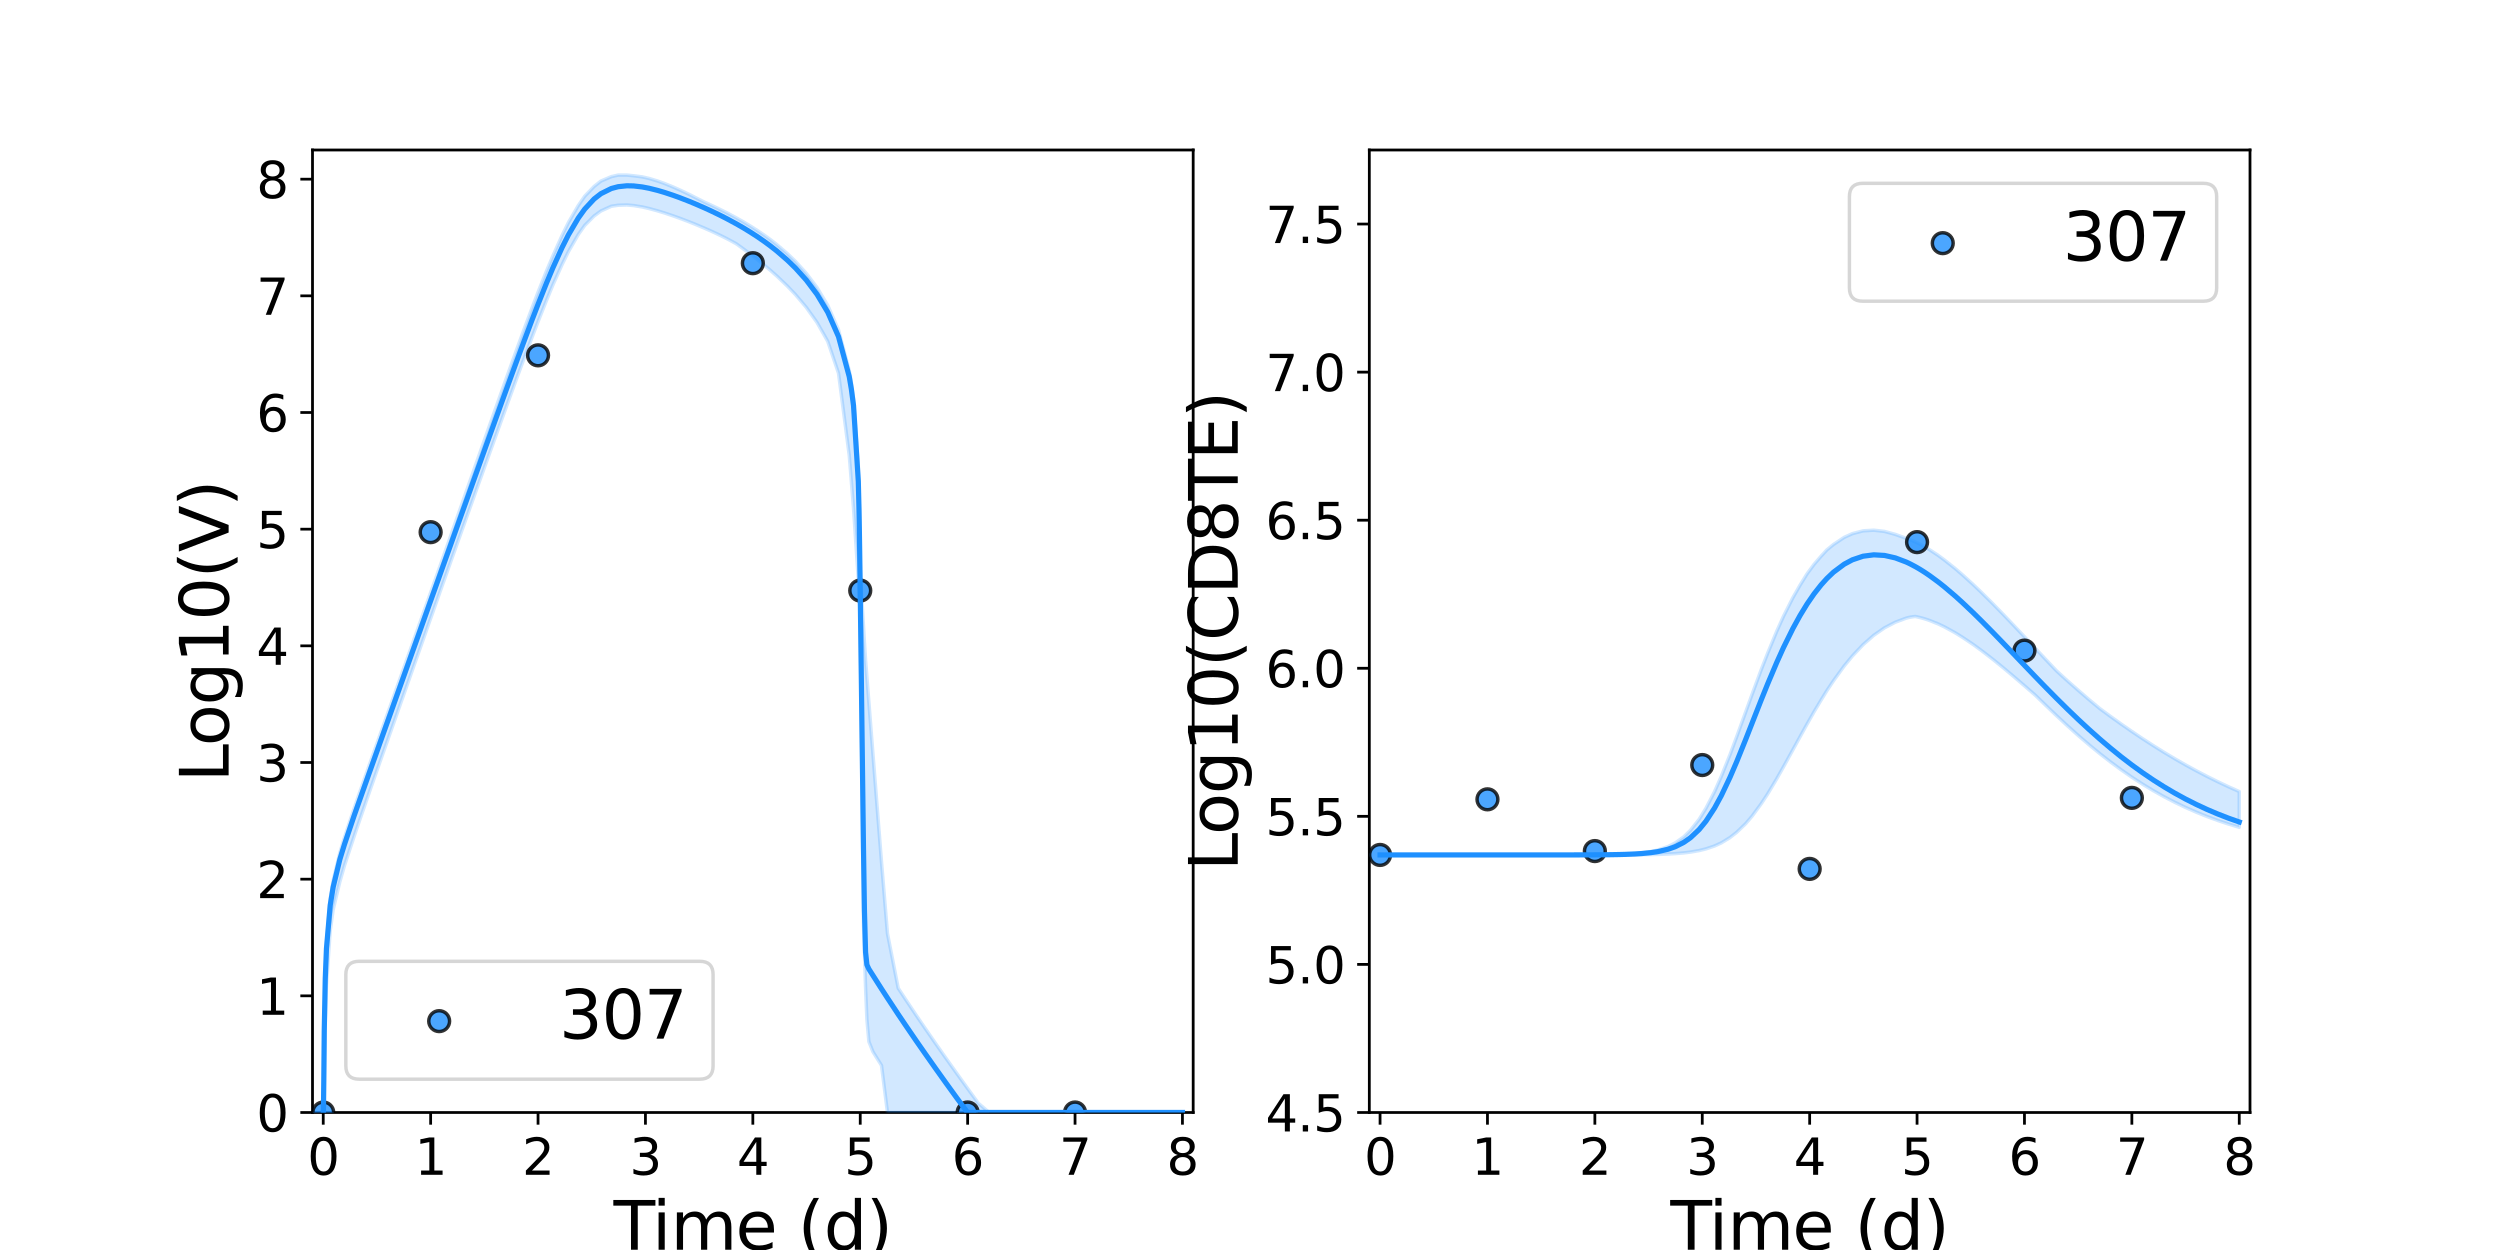 <?xml version="1.0" encoding="utf-8" standalone="no"?>
<!DOCTYPE svg PUBLIC "-//W3C//DTD SVG 1.1//EN"
  "http://www.w3.org/Graphics/SVG/1.1/DTD/svg11.dtd">
<svg xmlns:xlink="http://www.w3.org/1999/xlink" width="720pt" height="360pt" viewBox="0 0 720 360" xmlns="http://www.w3.org/2000/svg" version="1.1">
 <defs>
  <style type="text/css">*{stroke-linejoin: round; stroke-linecap: butt}</style>
 </defs>
 <g id="figure_1">
  <g id="patch_1">
   <path d="M 0 360 
L 720 360 
L 720 0 
L 0 0 
z
" style="fill: #ffffff"/>
  </g>
  <g id="axes_1">
   <g id="patch_2">
    <path d="M 90 320.4 
L 343.636 320.4 
L 343.636 43.2 
L 90 43.2 
z
" style="fill: #ffffff"/>
   </g>
   <g id="matplotlib.axis_1">
    <g id="xtick_1">
     <g id="line2d_1">
      <defs>
       <path id="m5b7475ba2e" d="M 0 0 
L 0 3.5 
" style="stroke: #000000; stroke-width: 0.8"/>
      </defs>
      <g>
       <use xlink:href="#m5b7475ba2e" x="93.093" y="320.4" style="stroke: #000000; stroke-width: 0.8"/>
      </g>
     </g>
     <g id="text_1">
      <!-- 0 -->
      <g transform="translate(88.512 338.342) scale(0.144 -0.144)">
       <defs>
        <path id="DejaVuSans-30" d="M 2034 4250 
Q 1547 4250 1301 3770 
Q 1056 3291 1056 2328 
Q 1056 1369 1301 889 
Q 1547 409 2034 409 
Q 2525 409 2770 889 
Q 3016 1369 3016 2328 
Q 3016 3291 2770 3770 
Q 2525 4250 2034 4250 
z
M 2034 4750 
Q 2819 4750 3233 4129 
Q 3647 3509 3647 2328 
Q 3647 1150 3233 529 
Q 2819 -91 2034 -91 
Q 1250 -91 836 529 
Q 422 1150 422 2328 
Q 422 3509 836 4129 
Q 1250 4750 2034 4750 
z
" transform="scale(0.016)"/>
       </defs>
       <use xlink:href="#DejaVuSans-30"/>
      </g>
     </g>
    </g>
    <g id="xtick_2">
     <g id="line2d_2">
      <g>
       <use xlink:href="#m5b7475ba2e" x="124.024" y="320.4" style="stroke: #000000; stroke-width: 0.8"/>
      </g>
     </g>
     <g id="text_2">
      <!-- 1 -->
      <g transform="translate(119.443 338.342) scale(0.144 -0.144)">
       <defs>
        <path id="DejaVuSans-31" d="M 794 531 
L 1825 531 
L 1825 4091 
L 703 3866 
L 703 4441 
L 1819 4666 
L 2450 4666 
L 2450 531 
L 3481 531 
L 3481 0 
L 794 0 
L 794 531 
z
" transform="scale(0.016)"/>
       </defs>
       <use xlink:href="#DejaVuSans-31"/>
      </g>
     </g>
    </g>
    <g id="xtick_3">
     <g id="line2d_3">
      <g>
       <use xlink:href="#m5b7475ba2e" x="154.956" y="320.4" style="stroke: #000000; stroke-width: 0.8"/>
      </g>
     </g>
     <g id="text_3">
      <!-- 2 -->
      <g transform="translate(150.375 338.342) scale(0.144 -0.144)">
       <defs>
        <path id="DejaVuSans-32" d="M 1228 531 
L 3431 531 
L 3431 0 
L 469 0 
L 469 531 
Q 828 903 1448 1529 
Q 2069 2156 2228 2338 
Q 2531 2678 2651 2914 
Q 2772 3150 2772 3378 
Q 2772 3750 2511 3984 
Q 2250 4219 1831 4219 
Q 1534 4219 1204 4116 
Q 875 4013 500 3803 
L 500 4441 
Q 881 4594 1212 4672 
Q 1544 4750 1819 4750 
Q 2544 4750 2975 4387 
Q 3406 4025 3406 3419 
Q 3406 3131 3298 2873 
Q 3191 2616 2906 2266 
Q 2828 2175 2409 1742 
Q 1991 1309 1228 531 
z
" transform="scale(0.016)"/>
       </defs>
       <use xlink:href="#DejaVuSans-32"/>
      </g>
     </g>
    </g>
    <g id="xtick_4">
     <g id="line2d_4">
      <g>
       <use xlink:href="#m5b7475ba2e" x="185.887" y="320.4" style="stroke: #000000; stroke-width: 0.8"/>
      </g>
     </g>
     <g id="text_4">
      <!-- 3 -->
      <g transform="translate(181.306 338.342) scale(0.144 -0.144)">
       <defs>
        <path id="DejaVuSans-33" d="M 2597 2516 
Q 3050 2419 3304 2112 
Q 3559 1806 3559 1356 
Q 3559 666 3084 287 
Q 2609 -91 1734 -91 
Q 1441 -91 1130 -33 
Q 819 25 488 141 
L 488 750 
Q 750 597 1062 519 
Q 1375 441 1716 441 
Q 2309 441 2620 675 
Q 2931 909 2931 1356 
Q 2931 1769 2642 2001 
Q 2353 2234 1838 2234 
L 1294 2234 
L 1294 2753 
L 1863 2753 
Q 2328 2753 2575 2939 
Q 2822 3125 2822 3475 
Q 2822 3834 2567 4026 
Q 2313 4219 1838 4219 
Q 1578 4219 1281 4162 
Q 984 4106 628 3988 
L 628 4550 
Q 988 4650 1302 4700 
Q 1616 4750 1894 4750 
Q 2613 4750 3031 4423 
Q 3450 4097 3450 3541 
Q 3450 3153 3228 2886 
Q 3006 2619 2597 2516 
z
" transform="scale(0.016)"/>
       </defs>
       <use xlink:href="#DejaVuSans-33"/>
      </g>
     </g>
    </g>
    <g id="xtick_5">
     <g id="line2d_5">
      <g>
       <use xlink:href="#m5b7475ba2e" x="216.818" y="320.4" style="stroke: #000000; stroke-width: 0.8"/>
      </g>
     </g>
     <g id="text_5">
      <!-- 4 -->
      <g transform="translate(212.237 338.342) scale(0.144 -0.144)">
       <defs>
        <path id="DejaVuSans-34" d="M 2419 4116 
L 825 1625 
L 2419 1625 
L 2419 4116 
z
M 2253 4666 
L 3047 4666 
L 3047 1625 
L 3713 1625 
L 3713 1100 
L 3047 1100 
L 3047 0 
L 2419 0 
L 2419 1100 
L 313 1100 
L 313 1709 
L 2253 4666 
z
" transform="scale(0.016)"/>
       </defs>
       <use xlink:href="#DejaVuSans-34"/>
      </g>
     </g>
    </g>
    <g id="xtick_6">
     <g id="line2d_6">
      <g>
       <use xlink:href="#m5b7475ba2e" x="247.749" y="320.4" style="stroke: #000000; stroke-width: 0.8"/>
      </g>
     </g>
     <g id="text_6">
      <!-- 5 -->
      <g transform="translate(243.168 338.342) scale(0.144 -0.144)">
       <defs>
        <path id="DejaVuSans-35" d="M 691 4666 
L 3169 4666 
L 3169 4134 
L 1269 4134 
L 1269 2991 
Q 1406 3038 1543 3061 
Q 1681 3084 1819 3084 
Q 2600 3084 3056 2656 
Q 3513 2228 3513 1497 
Q 3513 744 3044 326 
Q 2575 -91 1722 -91 
Q 1428 -91 1123 -41 
Q 819 9 494 109 
L 494 744 
Q 775 591 1075 516 
Q 1375 441 1709 441 
Q 2250 441 2565 725 
Q 2881 1009 2881 1497 
Q 2881 1984 2565 2268 
Q 2250 2553 1709 2553 
Q 1456 2553 1204 2497 
Q 953 2441 691 2322 
L 691 4666 
z
" transform="scale(0.016)"/>
       </defs>
       <use xlink:href="#DejaVuSans-35"/>
      </g>
     </g>
    </g>
    <g id="xtick_7">
     <g id="line2d_7">
      <g>
       <use xlink:href="#m5b7475ba2e" x="278.681" y="320.4" style="stroke: #000000; stroke-width: 0.8"/>
      </g>
     </g>
     <g id="text_7">
      <!-- 6 -->
      <g transform="translate(274.1 338.342) scale(0.144 -0.144)">
       <defs>
        <path id="DejaVuSans-36" d="M 2113 2584 
Q 1688 2584 1439 2293 
Q 1191 2003 1191 1497 
Q 1191 994 1439 701 
Q 1688 409 2113 409 
Q 2538 409 2786 701 
Q 3034 994 3034 1497 
Q 3034 2003 2786 2293 
Q 2538 2584 2113 2584 
z
M 3366 4563 
L 3366 3988 
Q 3128 4100 2886 4159 
Q 2644 4219 2406 4219 
Q 1781 4219 1451 3797 
Q 1122 3375 1075 2522 
Q 1259 2794 1537 2939 
Q 1816 3084 2150 3084 
Q 2853 3084 3261 2657 
Q 3669 2231 3669 1497 
Q 3669 778 3244 343 
Q 2819 -91 2113 -91 
Q 1303 -91 875 529 
Q 447 1150 447 2328 
Q 447 3434 972 4092 
Q 1497 4750 2381 4750 
Q 2619 4750 2861 4703 
Q 3103 4656 3366 4563 
z
" transform="scale(0.016)"/>
       </defs>
       <use xlink:href="#DejaVuSans-36"/>
      </g>
     </g>
    </g>
    <g id="xtick_8">
     <g id="line2d_8">
      <g>
       <use xlink:href="#m5b7475ba2e" x="309.612" y="320.4" style="stroke: #000000; stroke-width: 0.8"/>
      </g>
     </g>
     <g id="text_8">
      <!-- 7 -->
      <g transform="translate(305.031 338.342) scale(0.144 -0.144)">
       <defs>
        <path id="DejaVuSans-37" d="M 525 4666 
L 3525 4666 
L 3525 4397 
L 1831 0 
L 1172 0 
L 2766 4134 
L 525 4134 
L 525 4666 
z
" transform="scale(0.016)"/>
       </defs>
       <use xlink:href="#DejaVuSans-37"/>
      </g>
     </g>
    </g>
    <g id="xtick_9">
     <g id="line2d_9">
      <g>
       <use xlink:href="#m5b7475ba2e" x="340.543" y="320.4" style="stroke: #000000; stroke-width: 0.8"/>
      </g>
     </g>
     <g id="text_9">
      <!-- 8 -->
      <g transform="translate(335.962 338.342) scale(0.144 -0.144)">
       <defs>
        <path id="DejaVuSans-38" d="M 2034 2216 
Q 1584 2216 1326 1975 
Q 1069 1734 1069 1313 
Q 1069 891 1326 650 
Q 1584 409 2034 409 
Q 2484 409 2743 651 
Q 3003 894 3003 1313 
Q 3003 1734 2745 1975 
Q 2488 2216 2034 2216 
z
M 1403 2484 
Q 997 2584 770 2862 
Q 544 3141 544 3541 
Q 544 4100 942 4425 
Q 1341 4750 2034 4750 
Q 2731 4750 3128 4425 
Q 3525 4100 3525 3541 
Q 3525 3141 3298 2862 
Q 3072 2584 2669 2484 
Q 3125 2378 3379 2068 
Q 3634 1759 3634 1313 
Q 3634 634 3220 271 
Q 2806 -91 2034 -91 
Q 1263 -91 848 271 
Q 434 634 434 1313 
Q 434 1759 690 2068 
Q 947 2378 1403 2484 
z
M 1172 3481 
Q 1172 3119 1398 2916 
Q 1625 2713 2034 2713 
Q 2441 2713 2670 2916 
Q 2900 3119 2900 3481 
Q 2900 3844 2670 4047 
Q 2441 4250 2034 4250 
Q 1625 4250 1398 4047 
Q 1172 3844 1172 3481 
z
" transform="scale(0.016)"/>
       </defs>
       <use xlink:href="#DejaVuSans-38"/>
      </g>
     </g>
    </g>
    <g id="text_10">
     <!-- Time (d) -->
     <g transform="translate(176.693 359.925) scale(0.192 -0.192)">
      <defs>
       <path id="DejaVuSans-54" d="M -19 4666 
L 3928 4666 
L 3928 4134 
L 2272 4134 
L 2272 0 
L 1638 0 
L 1638 4134 
L -19 4134 
L -19 4666 
z
" transform="scale(0.016)"/>
       <path id="DejaVuSans-69" d="M 603 3500 
L 1178 3500 
L 1178 0 
L 603 0 
L 603 3500 
z
M 603 4863 
L 1178 4863 
L 1178 4134 
L 603 4134 
L 603 4863 
z
" transform="scale(0.016)"/>
       <path id="DejaVuSans-6d" d="M 3328 2828 
Q 3544 3216 3844 3400 
Q 4144 3584 4550 3584 
Q 5097 3584 5394 3201 
Q 5691 2819 5691 2113 
L 5691 0 
L 5113 0 
L 5113 2094 
Q 5113 2597 4934 2840 
Q 4756 3084 4391 3084 
Q 3944 3084 3684 2787 
Q 3425 2491 3425 1978 
L 3425 0 
L 2847 0 
L 2847 2094 
Q 2847 2600 2669 2842 
Q 2491 3084 2119 3084 
Q 1678 3084 1418 2786 
Q 1159 2488 1159 1978 
L 1159 0 
L 581 0 
L 581 3500 
L 1159 3500 
L 1159 2956 
Q 1356 3278 1631 3431 
Q 1906 3584 2284 3584 
Q 2666 3584 2933 3390 
Q 3200 3197 3328 2828 
z
" transform="scale(0.016)"/>
       <path id="DejaVuSans-65" d="M 3597 1894 
L 3597 1613 
L 953 1613 
Q 991 1019 1311 708 
Q 1631 397 2203 397 
Q 2534 397 2845 478 
Q 3156 559 3463 722 
L 3463 178 
Q 3153 47 2828 -22 
Q 2503 -91 2169 -91 
Q 1331 -91 842 396 
Q 353 884 353 1716 
Q 353 2575 817 3079 
Q 1281 3584 2069 3584 
Q 2775 3584 3186 3129 
Q 3597 2675 3597 1894 
z
M 3022 2063 
Q 3016 2534 2758 2815 
Q 2500 3097 2075 3097 
Q 1594 3097 1305 2825 
Q 1016 2553 972 2059 
L 3022 2063 
z
" transform="scale(0.016)"/>
       <path id="DejaVuSans-20" transform="scale(0.016)"/>
       <path id="DejaVuSans-28" d="M 1984 4856 
Q 1566 4138 1362 3434 
Q 1159 2731 1159 2009 
Q 1159 1288 1364 580 
Q 1569 -128 1984 -844 
L 1484 -844 
Q 1016 -109 783 600 
Q 550 1309 550 2009 
Q 550 2706 781 3412 
Q 1013 4119 1484 4856 
L 1984 4856 
z
" transform="scale(0.016)"/>
       <path id="DejaVuSans-64" d="M 2906 2969 
L 2906 4863 
L 3481 4863 
L 3481 0 
L 2906 0 
L 2906 525 
Q 2725 213 2448 61 
Q 2172 -91 1784 -91 
Q 1150 -91 751 415 
Q 353 922 353 1747 
Q 353 2572 751 3078 
Q 1150 3584 1784 3584 
Q 2172 3584 2448 3432 
Q 2725 3281 2906 2969 
z
M 947 1747 
Q 947 1113 1208 752 
Q 1469 391 1925 391 
Q 2381 391 2643 752 
Q 2906 1113 2906 1747 
Q 2906 2381 2643 2742 
Q 2381 3103 1925 3103 
Q 1469 3103 1208 2742 
Q 947 2381 947 1747 
z
" transform="scale(0.016)"/>
       <path id="DejaVuSans-29" d="M 513 4856 
L 1013 4856 
Q 1481 4119 1714 3412 
Q 1947 2706 1947 2009 
Q 1947 1309 1714 600 
Q 1481 -109 1013 -844 
L 513 -844 
Q 928 -128 1133 580 
Q 1338 1288 1338 2009 
Q 1338 2731 1133 3434 
Q 928 4138 513 4856 
z
" transform="scale(0.016)"/>
      </defs>
      <use xlink:href="#DejaVuSans-54"/>
      <use xlink:href="#DejaVuSans-69" x="57.959"/>
      <use xlink:href="#DejaVuSans-6d" x="85.742"/>
      <use xlink:href="#DejaVuSans-65" x="183.154"/>
      <use xlink:href="#DejaVuSans-20" x="244.678"/>
      <use xlink:href="#DejaVuSans-28" x="276.465"/>
      <use xlink:href="#DejaVuSans-64" x="315.479"/>
      <use xlink:href="#DejaVuSans-29" x="378.955"/>
     </g>
    </g>
   </g>
   <g id="matplotlib.axis_2">
    <g id="ytick_1">
     <g id="line2d_10">
      <defs>
       <path id="m44a6b37c8e" d="M 0 0 
L -3.5 0 
" style="stroke: #000000; stroke-width: 0.8"/>
      </defs>
      <g>
       <use xlink:href="#m44a6b37c8e" x="90" y="320.4" style="stroke: #000000; stroke-width: 0.8"/>
      </g>
     </g>
     <g id="text_11">
      <!-- 0 -->
      <g transform="translate(73.838 325.871) scale(0.144 -0.144)">
       <use xlink:href="#DejaVuSans-30"/>
      </g>
     </g>
    </g>
    <g id="ytick_2">
     <g id="line2d_11">
      <g>
       <use xlink:href="#m44a6b37c8e" x="90" y="286.8" style="stroke: #000000; stroke-width: 0.8"/>
      </g>
     </g>
     <g id="text_12">
      <!-- 1 -->
      <g transform="translate(73.838 292.271) scale(0.144 -0.144)">
       <use xlink:href="#DejaVuSans-31"/>
      </g>
     </g>
    </g>
    <g id="ytick_3">
     <g id="line2d_12">
      <g>
       <use xlink:href="#m44a6b37c8e" x="90" y="253.2" style="stroke: #000000; stroke-width: 0.8"/>
      </g>
     </g>
     <g id="text_13">
      <!-- 2 -->
      <g transform="translate(73.838 258.671) scale(0.144 -0.144)">
       <use xlink:href="#DejaVuSans-32"/>
      </g>
     </g>
    </g>
    <g id="ytick_4">
     <g id="line2d_13">
      <g>
       <use xlink:href="#m44a6b37c8e" x="90" y="219.6" style="stroke: #000000; stroke-width: 0.8"/>
      </g>
     </g>
     <g id="text_14">
      <!-- 3 -->
      <g transform="translate(73.838 225.071) scale(0.144 -0.144)">
       <use xlink:href="#DejaVuSans-33"/>
      </g>
     </g>
    </g>
    <g id="ytick_5">
     <g id="line2d_14">
      <g>
       <use xlink:href="#m44a6b37c8e" x="90" y="186" style="stroke: #000000; stroke-width: 0.8"/>
      </g>
     </g>
     <g id="text_15">
      <!-- 4 -->
      <g transform="translate(73.838 191.471) scale(0.144 -0.144)">
       <use xlink:href="#DejaVuSans-34"/>
      </g>
     </g>
    </g>
    <g id="ytick_6">
     <g id="line2d_15">
      <g>
       <use xlink:href="#m44a6b37c8e" x="90" y="152.4" style="stroke: #000000; stroke-width: 0.8"/>
      </g>
     </g>
     <g id="text_16">
      <!-- 5 -->
      <g transform="translate(73.838 157.871) scale(0.144 -0.144)">
       <use xlink:href="#DejaVuSans-35"/>
      </g>
     </g>
    </g>
    <g id="ytick_7">
     <g id="line2d_16">
      <g>
       <use xlink:href="#m44a6b37c8e" x="90" y="118.8" style="stroke: #000000; stroke-width: 0.8"/>
      </g>
     </g>
     <g id="text_17">
      <!-- 6 -->
      <g transform="translate(73.838 124.271) scale(0.144 -0.144)">
       <use xlink:href="#DejaVuSans-36"/>
      </g>
     </g>
    </g>
    <g id="ytick_8">
     <g id="line2d_17">
      <g>
       <use xlink:href="#m44a6b37c8e" x="90" y="85.2" style="stroke: #000000; stroke-width: 0.8"/>
      </g>
     </g>
     <g id="text_18">
      <!-- 7 -->
      <g transform="translate(73.838 90.671) scale(0.144 -0.144)">
       <use xlink:href="#DejaVuSans-37"/>
      </g>
     </g>
    </g>
    <g id="ytick_9">
     <g id="line2d_18">
      <g>
       <use xlink:href="#m44a6b37c8e" x="90" y="51.6" style="stroke: #000000; stroke-width: 0.8"/>
      </g>
     </g>
     <g id="text_19">
      <!-- 8 -->
      <g transform="translate(73.838 57.071) scale(0.144 -0.144)">
       <use xlink:href="#DejaVuSans-38"/>
      </g>
     </g>
    </g>
    <g id="text_20">
     <!-- Log10(V) -->
     <g transform="translate(65.845 225.224) rotate(-90) scale(0.192 -0.192)">
      <defs>
       <path id="DejaVuSans-4c" d="M 628 4666 
L 1259 4666 
L 1259 531 
L 3531 531 
L 3531 0 
L 628 0 
L 628 4666 
z
" transform="scale(0.016)"/>
       <path id="DejaVuSans-6f" d="M 1959 3097 
Q 1497 3097 1228 2736 
Q 959 2375 959 1747 
Q 959 1119 1226 758 
Q 1494 397 1959 397 
Q 2419 397 2687 759 
Q 2956 1122 2956 1747 
Q 2956 2369 2687 2733 
Q 2419 3097 1959 3097 
z
M 1959 3584 
Q 2709 3584 3137 3096 
Q 3566 2609 3566 1747 
Q 3566 888 3137 398 
Q 2709 -91 1959 -91 
Q 1206 -91 779 398 
Q 353 888 353 1747 
Q 353 2609 779 3096 
Q 1206 3584 1959 3584 
z
" transform="scale(0.016)"/>
       <path id="DejaVuSans-67" d="M 2906 1791 
Q 2906 2416 2648 2759 
Q 2391 3103 1925 3103 
Q 1463 3103 1205 2759 
Q 947 2416 947 1791 
Q 947 1169 1205 825 
Q 1463 481 1925 481 
Q 2391 481 2648 825 
Q 2906 1169 2906 1791 
z
M 3481 434 
Q 3481 -459 3084 -895 
Q 2688 -1331 1869 -1331 
Q 1566 -1331 1297 -1286 
Q 1028 -1241 775 -1147 
L 775 -588 
Q 1028 -725 1275 -790 
Q 1522 -856 1778 -856 
Q 2344 -856 2625 -561 
Q 2906 -266 2906 331 
L 2906 616 
Q 2728 306 2450 153 
Q 2172 0 1784 0 
Q 1141 0 747 490 
Q 353 981 353 1791 
Q 353 2603 747 3093 
Q 1141 3584 1784 3584 
Q 2172 3584 2450 3431 
Q 2728 3278 2906 2969 
L 2906 3500 
L 3481 3500 
L 3481 434 
z
" transform="scale(0.016)"/>
       <path id="DejaVuSans-56" d="M 1831 0 
L 50 4666 
L 709 4666 
L 2188 738 
L 3669 4666 
L 4325 4666 
L 2547 0 
L 1831 0 
z
" transform="scale(0.016)"/>
      </defs>
      <use xlink:href="#DejaVuSans-4c"/>
      <use xlink:href="#DejaVuSans-6f" x="53.963"/>
      <use xlink:href="#DejaVuSans-67" x="115.145"/>
      <use xlink:href="#DejaVuSans-31" x="178.621"/>
      <use xlink:href="#DejaVuSans-30" x="242.244"/>
      <use xlink:href="#DejaVuSans-28" x="305.867"/>
      <use xlink:href="#DejaVuSans-56" x="344.881"/>
      <use xlink:href="#DejaVuSans-29" x="413.289"/>
     </g>
    </g>
   </g>
   <g id="patch_3">
    <path d="M 90 320.4 
L 90 43.2 
" style="fill: none; stroke: #000000; stroke-width: 0.8; stroke-linejoin: miter; stroke-linecap: square"/>
   </g>
   <g id="patch_4">
    <path d="M 343.636 320.4 
L 343.636 43.2 
" style="fill: none; stroke: #000000; stroke-width: 0.8; stroke-linejoin: miter; stroke-linecap: square"/>
   </g>
   <g id="patch_5">
    <path d="M 90 320.4 
L 343.636 320.4 
" style="fill: none; stroke: #000000; stroke-width: 0.8; stroke-linejoin: miter; stroke-linecap: square"/>
   </g>
   <g id="patch_6">
    <path d="M 90 43.2 
L 343.636 43.2 
" style="fill: none; stroke: #000000; stroke-width: 0.8; stroke-linejoin: miter; stroke-linecap: square"/>
   </g>
   <g id="PolyCollection_1">
    <defs>
     <path id="m7c565f1f86" d="M 93.093 -39.6 
L 93.093 -39.6 
L 93.094 -39.6 
L 93.098 -39.6 
L 93.146 -39.6 
L 93.256 -42.165 
L 93.384 -48.47 
L 93.676 -65.478 
L 94.016 -76.139 
L 95.104 -91.994 
L 95.955 -98.014 
L 97.874 -106.05 
L 99.197 -110.667 
L 101.973 -119.089 
L 103.473 -123.488 
L 106.217 -131.416 
L 107.828 -136.029 
L 110.467 -143.51 
L 112.168 -148.321 
L 114.739 -155.608 
L 116.506 -160.605 
L 119.042 -167.789 
L 120.847 -172.895 
L 123.599 -180.702 
L 125.354 -185.662 
L 127.712 -192.337 
L 129.521 -197.428 
L 132.061 -204.539 
L 133.843 -209.526 
L 136.19 -216.088 
L 137.996 -221.126 
L 140.489 -228.067 
L 142.261 -232.989 
L 144.577 -239.404 
L 146.373 -244.357 
L 148.837 -251.104 
L 150.617 -255.918 
L 153.238 -262.901 
L 154.99 -267.451 
L 157.399 -273.508 
L 159.227 -277.913 
L 161.866 -283.788 
L 163.716 -287.539 
L 166.555 -292.468 
L 168.395 -295.062 
L 171.101 -297.789 
L 173.071 -299.239 
L 176.06 -300.592 
L 178.011 -300.884 
L 180.539 -300.959 
L 182.488 -300.795 
L 184.983 -300.389 
L 186.937 -299.943 
L 189.425 -299.257 
L 191.384 -298.66 
L 193.885 -297.817 
L 195.821 -297.126 
L 198.355 -296.158 
L 200.237 -295.406 
L 202.874 -294.293 
L 204.716 -293.483 
L 207.325 -292.266 
L 209.284 -291.292 
L 212.011 -289.818 
L 214.041 -288.349 
L 216.069 -286.832 
L 218.098 -285.256 
L 220.126 -283.616 
L 221.782 -282.218 
L 223.682 -280.537 
L 226.775 -277.587 
L 229.113 -275.128 
L 232.207 -271.472 
L 235.3 -267.127 
L 238.393 -261.677 
L 241.486 -252.52 
L 244.579 -228.859 
L 245.198 -221.214 
L 245.816 -213.532 
L 247.194 -192.966 
L 247.389 -189.324 
L 247.484 -187.534 
L 247.587 -185.615 
L 247.697 -182.367 
L 247.783 -174.996 
L 247.944 -161.149 
L 248.163 -143.196 
L 248.403 -120.462 
L 248.679 -93.801 
L 248.96 -85.566 
L 249.284 -75.457 
L 249.668 -66.386 
L 250.237 -60.026 
L 251.399 -57.096 
L 253.871 -53.154 
L 255.591 -39.6 
L 258.685 -39.6 
L 260.774 -39.6 
L 263.868 -39.6 
L 266.296 -39.6 
L 269.389 -39.6 
L 272.482 -39.6 
L 275.575 -39.6 
L 278.668 -39.6 
L 281.761 -39.6 
L 284.854 -39.6 
L 287.948 -39.6 
L 291.041 -39.6 
L 294.134 -39.6 
L 297.227 -39.6 
L 300.32 -39.6 
L 303.413 -39.6 
L 306.506 -39.6 
L 309.599 -39.6 
L 312.693 -39.6 
L 315.786 -39.6 
L 318.879 -39.6 
L 321.972 -39.6 
L 325.065 -39.6 
L 328.158 -39.6 
L 331.251 -39.6 
L 334.344 -39.6 
L 337.438 -39.6 
L 340.531 -39.6 
L 340.543 -39.6 
L 340.543 -39.6 
L 340.543 -39.6 
L 340.531 -39.6 
L 337.438 -39.6 
L 334.344 -39.6 
L 331.251 -39.6 
L 328.158 -39.6 
L 325.065 -39.6 
L 321.972 -39.6 
L 318.879 -39.6 
L 315.786 -39.6 
L 312.693 -39.6 
L 309.599 -39.6 
L 306.506 -39.6 
L 303.413 -39.6 
L 300.32 -39.6 
L 297.227 -39.6 
L 294.134 -39.6 
L 291.041 -39.6 
L 287.948 -39.6 
L 284.854 -39.614 
L 281.761 -42.273 
L 278.668 -46.527 
L 275.575 -50.823 
L 272.482 -55.17 
L 269.389 -59.575 
L 266.296 -64.048 
L 263.868 -67.614 
L 260.774 -72.235 
L 258.685 -75.405 
L 255.591 -91.151 
L 253.871 -111.797 
L 251.399 -142.976 
L 250.237 -157.77 
L 249.668 -165.027 
L 249.284 -169.885 
L 248.96 -175.032 
L 248.679 -179.748 
L 248.403 -184.398 
L 248.163 -188.433 
L 247.944 -192.728 
L 247.783 -196.009 
L 247.697 -202.063 
L 247.587 -209.044 
L 247.484 -214.321 
L 247.389 -219.145 
L 247.194 -225.927 
L 245.816 -245.178 
L 245.198 -249.817 
L 244.579 -253.319 
L 241.486 -265.027 
L 238.393 -272.047 
L 235.3 -277.192 
L 232.207 -281.287 
L 229.113 -284.707 
L 226.775 -286.95 
L 223.682 -289.597 
L 221.782 -291.061 
L 220.126 -292.259 
L 218.098 -293.638 
L 216.069 -294.93 
L 214.041 -296.144 
L 212.011 -297.282 
L 209.284 -298.741 
L 207.325 -299.717 
L 204.716 -300.963 
L 202.874 -301.793 
L 200.237 -303.124 
L 198.355 -304.069 
L 195.821 -305.277 
L 193.885 -306.133 
L 191.384 -307.154 
L 189.425 -307.859 
L 186.937 -308.611 
L 184.983 -309.059 
L 182.488 -309.381 
L 180.539 -309.579 
L 178.011 -309.576 
L 176.06 -309.13 
L 173.071 -307.857 
L 171.101 -306.303 
L 168.395 -303.486 
L 166.555 -300.819 
L 163.716 -295.928 
L 161.866 -292.171 
L 159.227 -286.275 
L 157.399 -281.961 
L 154.99 -275.926 
L 153.238 -271.346 
L 150.617 -264.31 
L 148.837 -259.425 
L 146.373 -252.586 
L 144.577 -247.56 
L 142.261 -241.041 
L 140.489 -236.038 
L 137.996 -228.974 
L 136.19 -223.849 
L 133.843 -217.182 
L 132.061 -212.122 
L 129.521 -204.896 
L 127.712 -199.75 
L 125.354 -193.079 
L 123.599 -188.148 
L 120.847 -180.411 
L 119.042 -175.335 
L 116.506 -168.205 
L 114.739 -163.237 
L 112.168 -156.008 
L 110.467 -151.224 
L 107.828 -143.802 
L 106.217 -139.266 
L 103.473 -131.477 
L 101.973 -127.155 
L 99.197 -118.816 
L 97.874 -114.458 
L 95.955 -106.505 
L 95.104 -101.255 
L 94.016 -88.538 
L 93.676 -80.4 
L 93.384 -65.404 
L 93.256 -51.6 
L 93.146 -40.241 
L 93.098 -39.6 
L 93.094 -39.6 
L 93.093 -39.6 
z
" style="stroke: #1e90ff; stroke-opacity: 0.2"/>
    </defs>
    <g clip-path="url(#pc89dd70876)">
     <use xlink:href="#m7c565f1f86" x="0" y="360" style="fill: #1e90ff; fill-opacity: 0.2; stroke: #1e90ff; stroke-opacity: 0.2"/>
    </g>
   </g>
   <g id="legend_1">
    <g id="patch_7">
     <path d="M 103.44 310.8 
L 201.528 310.8 
Q 205.368 310.8 205.368 306.96 
L 205.368 280.698 
Q 205.368 276.858 201.528 276.858 
L 103.44 276.858 
Q 99.6 276.858 99.6 280.698 
L 99.6 306.96 
Q 99.6 310.8 103.44 310.8 
z
" style="fill: #ffffff; opacity: 0.8; stroke: #cccccc; stroke-linejoin: miter"/>
    </g>
    <g id="PathCollection_1">
     <defs>
      <path id="m1de3566a5f" d="M 0 3 
C 0.796 3 1.559 2.684 2.121 2.121 
C 2.684 1.559 3 0.796 3 0 
C 3 -0.796 2.684 -1.559 2.121 -2.121 
C 1.559 -2.684 0.796 -3 0 -3 
C -0.796 -3 -1.559 -2.684 -2.121 -2.121 
C -2.684 -1.559 -3 -0.796 -3 0 
C -3 0.796 -2.684 1.559 -2.121 2.121 
C -1.559 2.684 -0.796 3 0 3 
z
" style="stroke: #000000; stroke-opacity: 0.8"/>
     </defs>
     <g>
      <use xlink:href="#m1de3566a5f" x="126.48" y="294.087" style="fill: #1e90ff; fill-opacity: 0.8; stroke: #000000; stroke-opacity: 0.8"/>
     </g>
    </g>
    <g id="text_21">
     <!-- 307 -->
     <g transform="translate(161.04 299.127) scale(0.192 -0.192)">
      <use xlink:href="#DejaVuSans-33"/>
      <use xlink:href="#DejaVuSans-30" x="63.623"/>
      <use xlink:href="#DejaVuSans-37" x="127.246"/>
     </g>
    </g>
   </g>
   <g id="PathCollection_2">
    <g clip-path="url(#pc89dd70876)">
     <use xlink:href="#m1de3566a5f" x="93.093" y="320.4" style="fill: #1e90ff; fill-opacity: 0.8; stroke: #000000; stroke-opacity: 0.8"/>
     <use xlink:href="#m1de3566a5f" x="124.024" y="153.262" style="fill: #1e90ff; fill-opacity: 0.8; stroke: #000000; stroke-opacity: 0.8"/>
     <use xlink:href="#m1de3566a5f" x="154.956" y="102.336" style="fill: #1e90ff; fill-opacity: 0.8; stroke: #000000; stroke-opacity: 0.8"/>
     <use xlink:href="#m1de3566a5f" x="216.818" y="75.8" style="fill: #1e90ff; fill-opacity: 0.8; stroke: #000000; stroke-opacity: 0.8"/>
     <use xlink:href="#m1de3566a5f" x="247.749" y="170.081" style="fill: #1e90ff; fill-opacity: 0.8; stroke: #000000; stroke-opacity: 0.8"/>
     <use xlink:href="#m1de3566a5f" x="278.681" y="320.4" style="fill: #1e90ff; fill-opacity: 0.8; stroke: #000000; stroke-opacity: 0.8"/>
     <use xlink:href="#m1de3566a5f" x="309.612" y="320.4" style="fill: #1e90ff; fill-opacity: 0.8; stroke: #000000; stroke-opacity: 0.8"/>
    </g>
   </g>
   <g id="line2d_19">
    <path d="M 93.093 320.4 
L 93.094 320.4 
L 93.098 320.4 
L 93.146 320.4 
L 93.256 311.066 
L 93.384 296.808 
L 93.676 281.81 
L 94.016 273.23 
L 95.104 260.697 
L 95.955 255.469 
L 97.874 247.517 
L 99.197 243.207 
L 101.973 234.962 
L 103.473 230.715 
L 106.217 222.957 
L 107.828 218.452 
L 110.467 211.034 
L 112.168 206.279 
L 114.739 199.058 
L 116.506 194.119 
L 119.042 186.998 
L 120.847 181.95 
L 123.599 174.21 
L 125.354 169.308 
L 127.712 162.695 
L 129.521 157.641 
L 132.061 150.514 
L 133.843 145.539 
L 136.19 138.97 
L 137.996 133.936 
L 140.489 126.969 
L 142.261 122.049 
L 144.577 115.619 
L 146.373 110.672 
L 148.837 103.907 
L 150.617 99.091 
L 153.238 92.093 
L 154.99 87.547 
L 157.399 81.497 
L 159.227 77.137 
L 161.866 71.304 
L 163.716 67.624 
L 166.555 62.792 
L 168.395 60.226 
L 171.101 57.306 
L 173.071 55.776 
L 176.06 54.293 
L 178.011 53.772 
L 180.539 53.507 
L 182.488 53.551 
L 184.983 53.845 
L 186.937 54.222 
L 189.425 54.844 
L 191.384 55.423 
L 193.885 56.253 
L 195.821 56.955 
L 198.355 57.94 
L 200.237 58.716 
L 202.874 59.863 
L 204.716 60.707 
L 207.325 61.965 
L 209.284 62.962 
L 212.011 64.433 
L 214.041 65.599 
L 216.069 66.834 
L 218.098 68.146 
L 220.126 69.547 
L 221.782 70.766 
L 223.682 72.257 
L 226.775 74.935 
L 229.113 77.212 
L 232.207 80.654 
L 235.3 84.77 
L 238.393 89.922 
L 241.486 96.93 
L 244.579 108.459 
L 245.198 112.113 
L 245.816 116.818 
L 247.194 138.649 
L 247.389 146.584 
L 247.484 151.982 
L 247.587 158.919 
L 247.697 167.06 
L 247.783 173.511 
L 247.944 185.909 
L 248.163 203.196 
L 248.403 222.264 
L 248.679 243.977 
L 248.96 262.375 
L 249.284 274.239 
L 249.668 277.863 
L 250.237 279.081 
L 251.399 280.905 
L 253.871 284.792 
L 255.591 287.436 
L 258.685 292.129 
L 260.774 295.227 
L 263.868 299.754 
L 266.296 303.241 
L 269.389 307.632 
L 272.482 311.964 
L 275.575 316.243 
L 278.668 320.4 
L 281.761 320.4 
L 284.854 320.4 
L 287.948 320.4 
L 291.041 320.4 
L 294.134 320.4 
L 297.227 320.4 
L 300.32 320.4 
L 303.413 320.4 
L 306.506 320.4 
L 309.599 320.4 
L 312.693 320.4 
L 315.786 320.4 
L 318.879 320.4 
L 321.972 320.4 
L 325.065 320.4 
L 328.158 320.4 
L 331.251 320.4 
L 334.344 320.4 
L 337.438 320.4 
L 340.531 320.4 
L 340.543 320.4 
" clip-path="url(#pc89dd70876)" style="fill: none; stroke: #1e90ff; stroke-width: 1.5; stroke-linecap: square"/>
   </g>
  </g>
  <g id="axes_2">
   <g id="patch_8">
    <path d="M 394.364 320.4 
L 648 320.4 
L 648 43.2 
L 394.364 43.2 
z
" style="fill: #ffffff"/>
   </g>
   <g id="matplotlib.axis_3">
    <g id="xtick_10">
     <g id="line2d_20">
      <g>
       <use xlink:href="#m5b7475ba2e" x="397.457" y="320.4" style="stroke: #000000; stroke-width: 0.8"/>
      </g>
     </g>
     <g id="text_22">
      <!-- 0 -->
      <g transform="translate(392.876 338.342) scale(0.144 -0.144)">
       <use xlink:href="#DejaVuSans-30"/>
      </g>
     </g>
    </g>
    <g id="xtick_11">
     <g id="line2d_21">
      <g>
       <use xlink:href="#m5b7475ba2e" x="428.388" y="320.4" style="stroke: #000000; stroke-width: 0.8"/>
      </g>
     </g>
     <g id="text_23">
      <!-- 1 -->
      <g transform="translate(423.807 338.342) scale(0.144 -0.144)">
       <use xlink:href="#DejaVuSans-31"/>
      </g>
     </g>
    </g>
    <g id="xtick_12">
     <g id="line2d_22">
      <g>
       <use xlink:href="#m5b7475ba2e" x="459.319" y="320.4" style="stroke: #000000; stroke-width: 0.8"/>
      </g>
     </g>
     <g id="text_24">
      <!-- 2 -->
      <g transform="translate(454.738 338.342) scale(0.144 -0.144)">
       <use xlink:href="#DejaVuSans-32"/>
      </g>
     </g>
    </g>
    <g id="xtick_13">
     <g id="line2d_23">
      <g>
       <use xlink:href="#m5b7475ba2e" x="490.251" y="320.4" style="stroke: #000000; stroke-width: 0.8"/>
      </g>
     </g>
     <g id="text_25">
      <!-- 3 -->
      <g transform="translate(485.67 338.342) scale(0.144 -0.144)">
       <use xlink:href="#DejaVuSans-33"/>
      </g>
     </g>
    </g>
    <g id="xtick_14">
     <g id="line2d_24">
      <g>
       <use xlink:href="#m5b7475ba2e" x="521.182" y="320.4" style="stroke: #000000; stroke-width: 0.8"/>
      </g>
     </g>
     <g id="text_26">
      <!-- 4 -->
      <g transform="translate(516.601 338.342) scale(0.144 -0.144)">
       <use xlink:href="#DejaVuSans-34"/>
      </g>
     </g>
    </g>
    <g id="xtick_15">
     <g id="line2d_25">
      <g>
       <use xlink:href="#m5b7475ba2e" x="552.113" y="320.4" style="stroke: #000000; stroke-width: 0.8"/>
      </g>
     </g>
     <g id="text_27">
      <!-- 5 -->
      <g transform="translate(547.532 338.342) scale(0.144 -0.144)">
       <use xlink:href="#DejaVuSans-35"/>
      </g>
     </g>
    </g>
    <g id="xtick_16">
     <g id="line2d_26">
      <g>
       <use xlink:href="#m5b7475ba2e" x="583.044" y="320.4" style="stroke: #000000; stroke-width: 0.8"/>
      </g>
     </g>
     <g id="text_28">
      <!-- 6 -->
      <g transform="translate(578.463 338.342) scale(0.144 -0.144)">
       <use xlink:href="#DejaVuSans-36"/>
      </g>
     </g>
    </g>
    <g id="xtick_17">
     <g id="line2d_27">
      <g>
       <use xlink:href="#m5b7475ba2e" x="613.976" y="320.4" style="stroke: #000000; stroke-width: 0.8"/>
      </g>
     </g>
     <g id="text_29">
      <!-- 7 -->
      <g transform="translate(609.395 338.342) scale(0.144 -0.144)">
       <use xlink:href="#DejaVuSans-37"/>
      </g>
     </g>
    </g>
    <g id="xtick_18">
     <g id="line2d_28">
      <g>
       <use xlink:href="#m5b7475ba2e" x="644.907" y="320.4" style="stroke: #000000; stroke-width: 0.8"/>
      </g>
     </g>
     <g id="text_30">
      <!-- 8 -->
      <g transform="translate(640.326 338.342) scale(0.144 -0.144)">
       <use xlink:href="#DejaVuSans-38"/>
      </g>
     </g>
    </g>
    <g id="text_31">
     <!-- Time (d) -->
     <g transform="translate(481.057 359.925) scale(0.192 -0.192)">
      <use xlink:href="#DejaVuSans-54"/>
      <use xlink:href="#DejaVuSans-69" x="57.959"/>
      <use xlink:href="#DejaVuSans-6d" x="85.742"/>
      <use xlink:href="#DejaVuSans-65" x="183.154"/>
      <use xlink:href="#DejaVuSans-20" x="244.678"/>
      <use xlink:href="#DejaVuSans-28" x="276.465"/>
      <use xlink:href="#DejaVuSans-64" x="315.479"/>
      <use xlink:href="#DejaVuSans-29" x="378.955"/>
     </g>
    </g>
   </g>
   <g id="matplotlib.axis_4">
    <g id="ytick_10">
     <g id="line2d_29">
      <g>
       <use xlink:href="#m44a6b37c8e" x="394.364" y="320.4" style="stroke: #000000; stroke-width: 0.8"/>
      </g>
     </g>
     <g id="text_32">
      <!-- 4.5 -->
      <g transform="translate(364.463 325.871) scale(0.144 -0.144)">
       <defs>
        <path id="DejaVuSans-2e" d="M 684 794 
L 1344 794 
L 1344 0 
L 684 0 
L 684 794 
z
" transform="scale(0.016)"/>
       </defs>
       <use xlink:href="#DejaVuSans-34"/>
       <use xlink:href="#DejaVuSans-2e" x="63.623"/>
       <use xlink:href="#DejaVuSans-35" x="95.41"/>
      </g>
     </g>
    </g>
    <g id="ytick_11">
     <g id="line2d_30">
      <g>
       <use xlink:href="#m44a6b37c8e" x="394.364" y="277.754" style="stroke: #000000; stroke-width: 0.8"/>
      </g>
     </g>
     <g id="text_33">
      <!-- 5.0 -->
      <g transform="translate(364.463 283.225) scale(0.144 -0.144)">
       <use xlink:href="#DejaVuSans-35"/>
       <use xlink:href="#DejaVuSans-2e" x="63.623"/>
       <use xlink:href="#DejaVuSans-30" x="95.41"/>
      </g>
     </g>
    </g>
    <g id="ytick_12">
     <g id="line2d_31">
      <g>
       <use xlink:href="#m44a6b37c8e" x="394.364" y="235.108" style="stroke: #000000; stroke-width: 0.8"/>
      </g>
     </g>
     <g id="text_34">
      <!-- 5.5 -->
      <g transform="translate(364.463 240.579) scale(0.144 -0.144)">
       <use xlink:href="#DejaVuSans-35"/>
       <use xlink:href="#DejaVuSans-2e" x="63.623"/>
       <use xlink:href="#DejaVuSans-35" x="95.41"/>
      </g>
     </g>
    </g>
    <g id="ytick_13">
     <g id="line2d_32">
      <g>
       <use xlink:href="#m44a6b37c8e" x="394.364" y="192.462" style="stroke: #000000; stroke-width: 0.8"/>
      </g>
     </g>
     <g id="text_35">
      <!-- 6.0 -->
      <g transform="translate(364.463 197.932) scale(0.144 -0.144)">
       <use xlink:href="#DejaVuSans-36"/>
       <use xlink:href="#DejaVuSans-2e" x="63.623"/>
       <use xlink:href="#DejaVuSans-30" x="95.41"/>
      </g>
     </g>
    </g>
    <g id="ytick_14">
     <g id="line2d_33">
      <g>
       <use xlink:href="#m44a6b37c8e" x="394.364" y="149.815" style="stroke: #000000; stroke-width: 0.8"/>
      </g>
     </g>
     <g id="text_36">
      <!-- 6.5 -->
      <g transform="translate(364.463 155.286) scale(0.144 -0.144)">
       <use xlink:href="#DejaVuSans-36"/>
       <use xlink:href="#DejaVuSans-2e" x="63.623"/>
       <use xlink:href="#DejaVuSans-35" x="95.41"/>
      </g>
     </g>
    </g>
    <g id="ytick_15">
     <g id="line2d_34">
      <g>
       <use xlink:href="#m44a6b37c8e" x="394.364" y="107.169" style="stroke: #000000; stroke-width: 0.8"/>
      </g>
     </g>
     <g id="text_37">
      <!-- 7.0 -->
      <g transform="translate(364.463 112.64) scale(0.144 -0.144)">
       <use xlink:href="#DejaVuSans-37"/>
       <use xlink:href="#DejaVuSans-2e" x="63.623"/>
       <use xlink:href="#DejaVuSans-30" x="95.41"/>
      </g>
     </g>
    </g>
    <g id="ytick_16">
     <g id="line2d_35">
      <g>
       <use xlink:href="#m44a6b37c8e" x="394.364" y="64.523" style="stroke: #000000; stroke-width: 0.8"/>
      </g>
     </g>
     <g id="text_38">
      <!-- 7.5 -->
      <g transform="translate(364.463 69.994) scale(0.144 -0.144)">
       <use xlink:href="#DejaVuSans-37"/>
       <use xlink:href="#DejaVuSans-2e" x="63.623"/>
       <use xlink:href="#DejaVuSans-35" x="95.41"/>
      </g>
     </g>
    </g>
    <g id="text_39">
     <!-- Log10(CD8TE) -->
     <g transform="translate(356.47 250.79) rotate(-90) scale(0.192 -0.192)">
      <defs>
       <path id="DejaVuSans-43" d="M 4122 4306 
L 4122 3641 
Q 3803 3938 3442 4084 
Q 3081 4231 2675 4231 
Q 1875 4231 1450 3742 
Q 1025 3253 1025 2328 
Q 1025 1406 1450 917 
Q 1875 428 2675 428 
Q 3081 428 3442 575 
Q 3803 722 4122 1019 
L 4122 359 
Q 3791 134 3420 21 
Q 3050 -91 2638 -91 
Q 1578 -91 968 557 
Q 359 1206 359 2328 
Q 359 3453 968 4101 
Q 1578 4750 2638 4750 
Q 3056 4750 3426 4639 
Q 3797 4528 4122 4306 
z
" transform="scale(0.016)"/>
       <path id="DejaVuSans-44" d="M 1259 4147 
L 1259 519 
L 2022 519 
Q 2988 519 3436 956 
Q 3884 1394 3884 2338 
Q 3884 3275 3436 3711 
Q 2988 4147 2022 4147 
L 1259 4147 
z
M 628 4666 
L 1925 4666 
Q 3281 4666 3915 4102 
Q 4550 3538 4550 2338 
Q 4550 1131 3912 565 
Q 3275 0 1925 0 
L 628 0 
L 628 4666 
z
" transform="scale(0.016)"/>
       <path id="DejaVuSans-45" d="M 628 4666 
L 3578 4666 
L 3578 4134 
L 1259 4134 
L 1259 2753 
L 3481 2753 
L 3481 2222 
L 1259 2222 
L 1259 531 
L 3634 531 
L 3634 0 
L 628 0 
L 628 4666 
z
" transform="scale(0.016)"/>
      </defs>
      <use xlink:href="#DejaVuSans-4c"/>
      <use xlink:href="#DejaVuSans-6f" x="53.963"/>
      <use xlink:href="#DejaVuSans-67" x="115.145"/>
      <use xlink:href="#DejaVuSans-31" x="178.621"/>
      <use xlink:href="#DejaVuSans-30" x="242.244"/>
      <use xlink:href="#DejaVuSans-28" x="305.867"/>
      <use xlink:href="#DejaVuSans-43" x="344.881"/>
      <use xlink:href="#DejaVuSans-44" x="414.705"/>
      <use xlink:href="#DejaVuSans-38" x="491.707"/>
      <use xlink:href="#DejaVuSans-54" x="555.33"/>
      <use xlink:href="#DejaVuSans-45" x="616.414"/>
      <use xlink:href="#DejaVuSans-29" x="679.598"/>
     </g>
    </g>
   </g>
   <g id="patch_9">
    <path d="M 394.364 320.4 
L 394.364 43.2 
" style="fill: none; stroke: #000000; stroke-width: 0.8; stroke-linejoin: miter; stroke-linecap: square"/>
   </g>
   <g id="patch_10">
    <path d="M 648 320.4 
L 648 43.2 
" style="fill: none; stroke: #000000; stroke-width: 0.8; stroke-linejoin: miter; stroke-linecap: square"/>
   </g>
   <g id="patch_11">
    <path d="M 394.364 320.4 
L 648 320.4 
" style="fill: none; stroke: #000000; stroke-width: 0.8; stroke-linejoin: miter; stroke-linecap: square"/>
   </g>
   <g id="patch_12">
    <path d="M 394.364 43.2 
L 648 43.2 
" style="fill: none; stroke: #000000; stroke-width: 0.8; stroke-linejoin: miter; stroke-linecap: square"/>
   </g>
   <g id="PolyCollection_2">
    <defs>
     <path id="m924234d602" d="M 397.457 -113.777 
L 397.457 -113.777 
L 397.457 -113.777 
L 397.462 -113.777 
L 397.51 -113.777 
L 397.62 -113.777 
L 397.748 -113.777 
L 398.04 -113.777 
L 398.379 -113.777 
L 399.468 -113.777 
L 400.319 -113.777 
L 402.238 -113.777 
L 403.56 -113.777 
L 406.337 -113.777 
L 407.836 -113.777 
L 410.581 -113.777 
L 412.192 -113.777 
L 414.83 -113.777 
L 416.532 -113.777 
L 419.103 -113.777 
L 420.869 -113.777 
L 423.405 -113.777 
L 425.211 -113.777 
L 427.963 -113.777 
L 429.717 -113.777 
L 432.076 -113.777 
L 433.884 -113.777 
L 436.425 -113.777 
L 438.207 -113.777 
L 440.553 -113.777 
L 442.359 -113.777 
L 444.853 -113.777 
L 446.624 -113.778 
L 448.94 -113.778 
L 450.736 -113.778 
L 453.201 -113.779 
L 454.981 -113.779 
L 457.602 -113.781 
L 459.354 -113.782 
L 461.763 -113.785 
L 463.591 -113.788 
L 466.229 -113.795 
L 468.079 -113.802 
L 470.918 -113.82 
L 472.759 -113.839 
L 475.465 -113.88 
L 477.435 -113.927 
L 480.423 -114.036 
L 482.375 -114.149 
L 484.902 -114.358 
L 486.851 -114.595 
L 489.347 -115.03 
L 491.301 -115.516 
L 493.789 -116.353 
L 495.748 -117.251 
L 498.249 -118.788 
L 500.185 -120.305 
L 502.718 -122.741 
L 504.601 -124.944 
L 507.237 -128.526 
L 509.079 -131.333 
L 511.689 -135.686 
L 513.647 -139.15 
L 516.375 -144.094 
L 518.404 -147.797 
L 520.433 -151.454 
L 522.462 -155.025 
L 524.49 -158.406 
L 526.146 -161.097 
L 528.046 -163.94 
L 531.139 -168.204 
L 533.477 -171.053 
L 536.57 -174.333 
L 539.663 -177.042 
L 542.756 -179.191 
L 545.85 -180.801 
L 548.943 -181.958 
L 549.561 -182.119 
L 550.18 -182.26 
L 551.557 -182.458 
L 551.752 -182.418 
L 551.848 -182.398 
L 551.951 -182.377 
L 552.061 -182.354 
L 552.147 -182.337 
L 552.308 -182.301 
L 552.526 -182.25 
L 552.766 -182.193 
L 553.043 -182.125 
L 553.323 -182.05 
L 553.648 -181.964 
L 554.031 -181.853 
L 554.6 -181.682 
L 555.762 -181.287 
L 558.235 -180.29 
L 559.955 -179.474 
L 563.048 -177.785 
L 565.138 -176.49 
L 568.231 -174.414 
L 570.659 -172.643 
L 573.752 -170.26 
L 576.846 -167.754 
L 579.939 -165.157 
L 583.032 -162.501 
L 586.125 -159.812 
L 589.218 -156.816 
L 592.311 -153.853 
L 595.404 -150.979 
L 598.497 -148.207 
L 601.591 -145.546 
L 604.684 -143.007 
L 607.777 -140.595 
L 610.87 -138.315 
L 613.963 -136.17 
L 617.056 -134.161 
L 620.149 -132.288 
L 623.242 -130.548 
L 626.336 -128.938 
L 629.429 -127.455 
L 632.522 -126.093 
L 635.615 -124.847 
L 638.708 -123.71 
L 641.801 -122.676 
L 644.894 -121.737 
L 644.907 -121.733 
L 644.907 -132.027 
L 644.907 -132.027 
L 644.894 -132.033 
L 641.801 -133.421 
L 638.708 -134.878 
L 635.615 -136.413 
L 632.522 -138.027 
L 629.429 -139.72 
L 626.336 -141.492 
L 623.242 -143.343 
L 620.149 -145.27 
L 617.056 -147.273 
L 613.963 -149.349 
L 610.87 -151.495 
L 607.777 -153.707 
L 604.684 -155.982 
L 601.591 -158.563 
L 598.497 -161.227 
L 595.404 -163.944 
L 592.311 -166.768 
L 589.218 -170.034 
L 586.125 -173.327 
L 583.032 -176.625 
L 579.939 -179.906 
L 576.846 -183.144 
L 573.752 -186.313 
L 570.659 -189.381 
L 568.231 -191.698 
L 565.138 -194.503 
L 563.048 -196.304 
L 559.955 -198.751 
L 558.235 -200.022 
L 555.762 -201.655 
L 554.6 -202.368 
L 554.031 -202.695 
L 553.648 -202.908 
L 553.323 -203.083 
L 553.043 -203.232 
L 552.766 -203.376 
L 552.526 -203.498 
L 552.308 -203.607 
L 552.147 -203.686 
L 552.061 -203.728 
L 551.951 -203.781 
L 551.848 -203.83 
L 551.752 -203.876 
L 551.557 -203.967 
L 550.18 -204.524 
L 549.561 -204.755 
L 548.943 -204.985 
L 545.85 -206.101 
L 542.756 -206.951 
L 539.663 -207.311 
L 536.57 -207.118 
L 533.477 -206.308 
L 531.139 -205.245 
L 528.046 -203.193 
L 526.146 -201.638 
L 524.49 -199.843 
L 522.462 -197.489 
L 520.433 -194.741 
L 518.404 -191.461 
L 516.375 -187.92 
L 513.647 -182.518 
L 511.689 -178.168 
L 509.079 -171.861 
L 507.237 -167.15 
L 504.601 -160.032 
L 502.718 -154.84 
L 500.185 -147.865 
L 498.249 -142.682 
L 495.748 -136.445 
L 493.789 -132.006 
L 491.301 -127.194 
L 489.347 -124.025 
L 486.851 -120.879 
L 484.902 -118.967 
L 482.375 -117.203 
L 480.423 -116.196 
L 477.435 -115.194 
L 475.465 -114.754 
L 472.759 -114.372 
L 470.918 -114.191 
L 468.079 -114.019 
L 466.229 -113.946 
L 463.591 -113.879 
L 461.763 -113.848 
L 459.354 -113.822 
L 457.602 -113.809 
L 454.981 -113.796 
L 453.201 -113.791 
L 450.736 -113.786 
L 448.94 -113.783 
L 446.624 -113.781 
L 444.853 -113.78 
L 442.359 -113.779 
L 440.553 -113.778 
L 438.207 -113.778 
L 436.425 -113.778 
L 433.884 -113.777 
L 432.076 -113.777 
L 429.717 -113.777 
L 427.963 -113.777 
L 425.211 -113.777 
L 423.405 -113.777 
L 420.869 -113.777 
L 419.103 -113.777 
L 416.532 -113.777 
L 414.83 -113.777 
L 412.192 -113.777 
L 410.581 -113.777 
L 407.836 -113.777 
L 406.337 -113.777 
L 403.56 -113.777 
L 402.238 -113.777 
L 400.319 -113.777 
L 399.468 -113.777 
L 398.379 -113.777 
L 398.04 -113.777 
L 397.748 -113.777 
L 397.62 -113.777 
L 397.51 -113.777 
L 397.462 -113.777 
L 397.457 -113.777 
L 397.457 -113.777 
z
" style="stroke: #1e90ff; stroke-opacity: 0.2"/>
    </defs>
    <g clip-path="url(#p5003ab59e9)">
     <use xlink:href="#m924234d602" x="0" y="360" style="fill: #1e90ff; fill-opacity: 0.2; stroke: #1e90ff; stroke-opacity: 0.2"/>
    </g>
   </g>
   <g id="legend_2">
    <g id="patch_13">
     <path d="M 536.472 86.742 
L 634.56 86.742 
Q 638.4 86.742 638.4 82.902 
L 638.4 56.64 
Q 638.4 52.8 634.56 52.8 
L 536.472 52.8 
Q 532.632 52.8 532.632 56.64 
L 532.632 82.902 
Q 532.632 86.742 536.472 86.742 
z
" style="fill: #ffffff; opacity: 0.8; stroke: #cccccc; stroke-linejoin: miter"/>
    </g>
    <g id="PathCollection_3">
     <g>
      <use xlink:href="#m1de3566a5f" x="559.512" y="70.029" style="fill: #1e90ff; fill-opacity: 0.8; stroke: #000000; stroke-opacity: 0.8"/>
     </g>
    </g>
    <g id="text_40">
     <!-- 307 -->
     <g transform="translate(594.072 75.069) scale(0.192 -0.192)">
      <use xlink:href="#DejaVuSans-33"/>
      <use xlink:href="#DejaVuSans-30" x="63.623"/>
      <use xlink:href="#DejaVuSans-37" x="127.246"/>
     </g>
    </g>
   </g>
   <g id="PathCollection_4">
    <g clip-path="url(#p5003ab59e9)">
     <use xlink:href="#m1de3566a5f" x="366.525" y="255.208" style="fill: #1e90ff; fill-opacity: 0.8; stroke: #000000; stroke-opacity: 0.8"/>
     <use xlink:href="#m1de3566a5f" x="397.457" y="246.223" style="fill: #1e90ff; fill-opacity: 0.8; stroke: #000000; stroke-opacity: 0.8"/>
     <use xlink:href="#m1de3566a5f" x="428.388" y="230.207" style="fill: #1e90ff; fill-opacity: 0.8; stroke: #000000; stroke-opacity: 0.8"/>
     <use xlink:href="#m1de3566a5f" x="459.319" y="245.109" style="fill: #1e90ff; fill-opacity: 0.8; stroke: #000000; stroke-opacity: 0.8"/>
     <use xlink:href="#m1de3566a5f" x="490.251" y="220.333" style="fill: #1e90ff; fill-opacity: 0.8; stroke: #000000; stroke-opacity: 0.8"/>
     <use xlink:href="#m1de3566a5f" x="521.182" y="250.242" style="fill: #1e90ff; fill-opacity: 0.8; stroke: #000000; stroke-opacity: 0.8"/>
     <use xlink:href="#m1de3566a5f" x="552.113" y="156.131" style="fill: #1e90ff; fill-opacity: 0.8; stroke: #000000; stroke-opacity: 0.8"/>
     <use xlink:href="#m1de3566a5f" x="583.044" y="187.375" style="fill: #1e90ff; fill-opacity: 0.8; stroke: #000000; stroke-opacity: 0.8"/>
     <use xlink:href="#m1de3566a5f" x="613.976" y="229.789" style="fill: #1e90ff; fill-opacity: 0.8; stroke: #000000; stroke-opacity: 0.8"/>
    </g>
   </g>
   <g id="line2d_36">
    <path d="M 397.457 246.223 
L 397.457 246.223 
L 397.462 246.223 
L 397.51 246.223 
L 397.62 246.223 
L 397.748 246.223 
L 398.04 246.223 
L 398.379 246.223 
L 399.468 246.223 
L 400.319 246.223 
L 402.238 246.223 
L 403.56 246.223 
L 406.337 246.223 
L 407.836 246.223 
L 410.581 246.223 
L 412.192 246.223 
L 414.83 246.223 
L 416.532 246.223 
L 419.103 246.223 
L 420.869 246.223 
L 423.405 246.223 
L 425.211 246.223 
L 427.963 246.223 
L 429.717 246.223 
L 432.076 246.223 
L 433.884 246.223 
L 436.425 246.223 
L 438.207 246.222 
L 440.553 246.222 
L 442.359 246.222 
L 444.853 246.221 
L 446.624 246.22 
L 448.94 246.219 
L 450.736 246.217 
L 453.201 246.213 
L 454.981 246.21 
L 457.602 246.201 
L 459.354 246.192 
L 461.763 246.174 
L 463.591 246.154 
L 466.229 246.108 
L 468.079 246.059 
L 470.918 245.941 
L 472.759 245.824 
L 475.465 245.559 
L 477.435 245.267 
L 480.423 244.572 
L 482.375 243.89 
L 484.902 242.621 
L 486.851 241.263 
L 489.347 238.913 
L 491.301 236.523 
L 493.789 232.712 
L 495.748 229.116 
L 498.249 223.837 
L 500.185 219.327 
L 502.718 213.053 
L 504.601 208.256 
L 507.237 201.55 
L 509.079 196.982 
L 511.689 190.815 
L 513.647 186.485 
L 516.375 180.968 
L 518.404 177.277 
L 520.433 173.956 
L 522.462 171.009 
L 524.49 168.433 
L 526.146 166.6 
L 528.046 164.788 
L 531.139 162.48 
L 533.477 161.23 
L 536.57 160.189 
L 539.663 159.79 
L 542.756 159.971 
L 545.85 160.676 
L 548.943 161.845 
L 549.561 162.131 
L 550.18 162.432 
L 551.557 163.159 
L 551.752 163.268 
L 551.848 163.322 
L 551.951 163.38 
L 552.061 163.443 
L 552.147 163.492 
L 552.308 163.585 
L 552.526 163.714 
L 552.766 163.856 
L 553.043 164.023 
L 553.323 164.196 
L 553.648 164.398 
L 554.031 164.642 
L 554.6 165.014 
L 555.762 165.805 
L 558.235 167.623 
L 559.955 168.987 
L 563.048 171.614 
L 565.138 173.502 
L 568.231 176.427 
L 570.659 178.815 
L 573.752 181.942 
L 576.846 185.136 
L 579.939 188.366 
L 583.032 191.606 
L 586.125 194.831 
L 589.218 198.018 
L 592.311 201.149 
L 595.404 204.207 
L 598.497 207.175 
L 601.591 210.042 
L 604.684 212.796 
L 607.777 215.429 
L 610.87 217.934 
L 613.963 220.306 
L 617.056 222.541 
L 620.149 224.64 
L 623.242 226.6 
L 626.336 228.424 
L 629.429 230.115 
L 632.522 231.676 
L 635.615 233.112 
L 638.708 234.428 
L 641.801 235.631 
L 644.894 236.726 
L 644.907 236.73 
" clip-path="url(#p5003ab59e9)" style="fill: none; stroke: #1e90ff; stroke-width: 1.5; stroke-linecap: square"/>
   </g>
  </g>
 </g>
 <defs>
  <clipPath id="pc89dd70876">
   <rect x="90" y="43.2" width="253.636" height="277.2"/>
  </clipPath>
  <clipPath id="p5003ab59e9">
   <rect x="394.364" y="43.2" width="253.636" height="277.2"/>
  </clipPath>
 </defs>
</svg>
